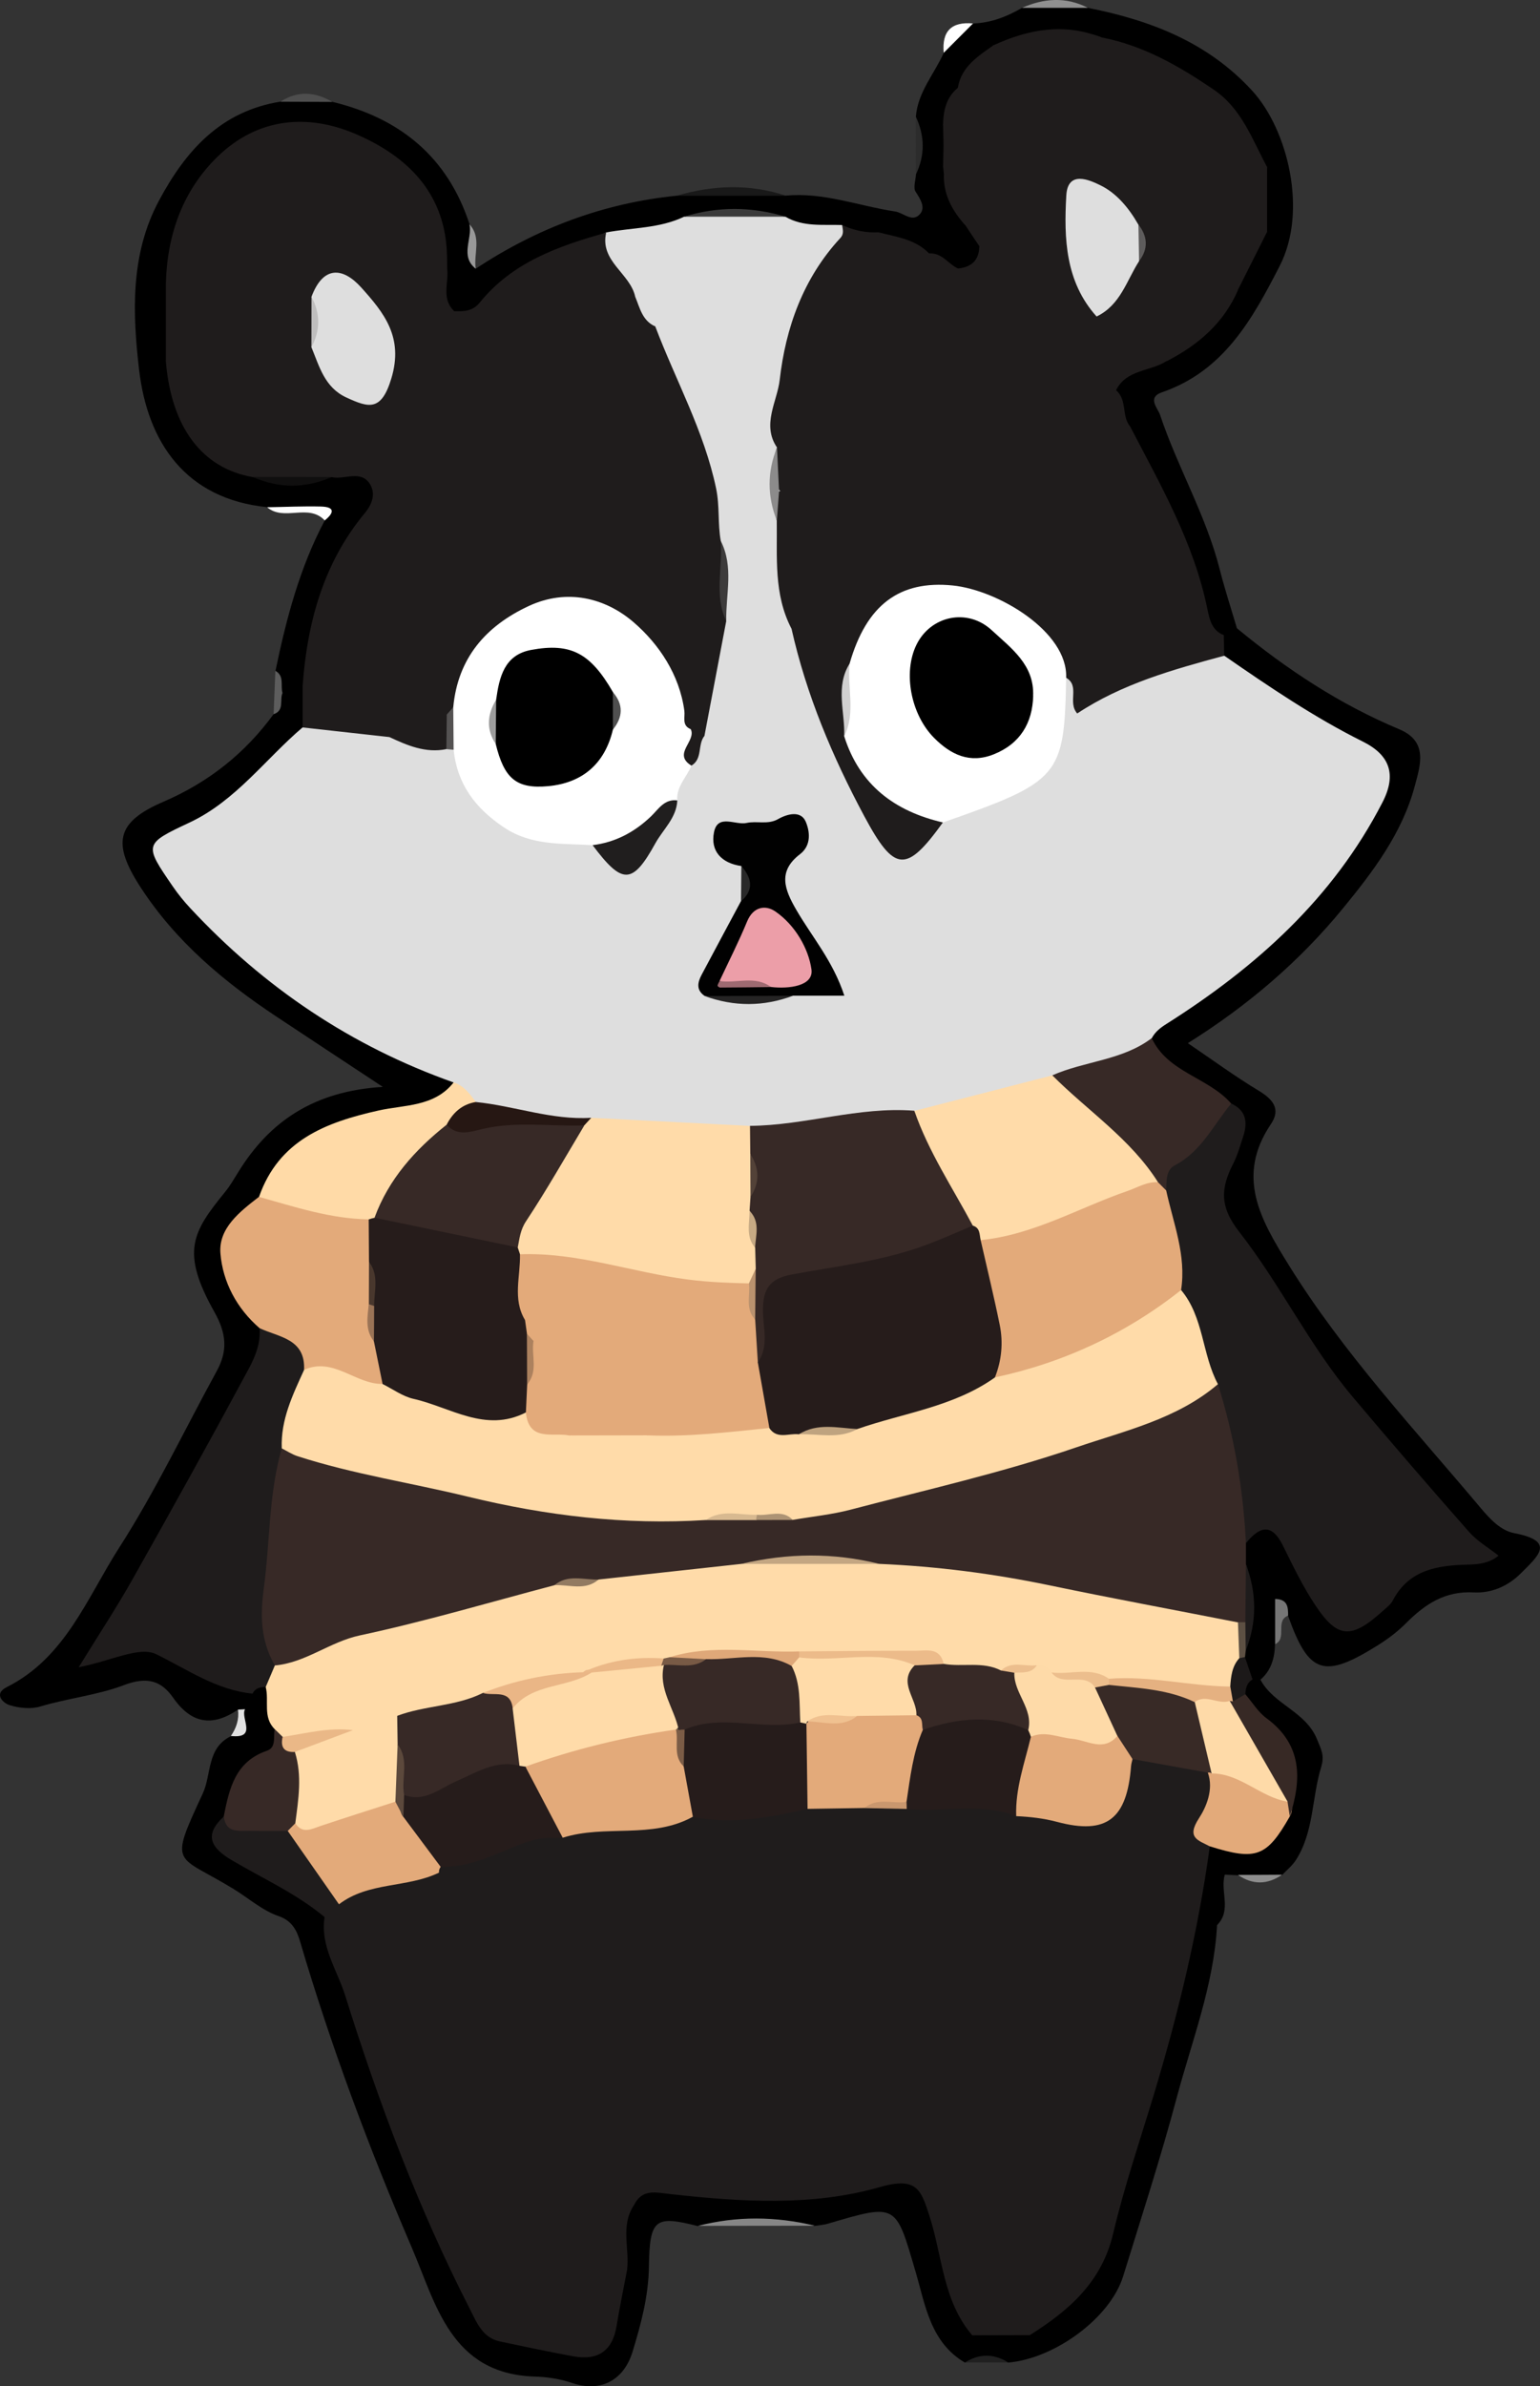 <?xml version="1.0" encoding="UTF-8"?><svg id="Calque_2" xmlns="http://www.w3.org/2000/svg" viewBox="0 0 213.98 331.25"><rect x="0" y="0" width="213.98" height="331.25" fill="#333333" stroke="none"/><defs><style>.cls-1{fill:#ec9ea8;}.cls-2{fill:#49372d;}.cls-3{fill:#fff;}.cls-4{fill:#c3a682;}.cls-5{fill:#9a7356;}.cls-6{fill:#7b5c46;}.cls-7{fill:#545252;}.cls-8{fill:#9c9c9c;}.cls-9{fill:#dfa879;}.cls-10{fill:#989898;}.cls-11{fill:#534238;}.cls-12{fill:#d8b990;}.cls-13{fill:#261713;}.cls-14{fill:#5e5c5c;}.cls-15{fill:#f0c190;}.cls-16{fill:#868686;}.cls-17{fill:#927a61;}.cls-18{fill:#909090;}.cls-19{fill:#382a26;}.cls-20{fill:#4e4e4e;}.cls-21{fill:#9e6a71;}.cls-22{fill:#ebb887;}.cls-23{fill:#8d8d8d;}.cls-24{fill:#3d3b3b;}.cls-25{fill:#c7aa84;}.cls-26{fill:#dedede;}.cls-27{fill:#e5b181;}.cls-28{fill:#eab887;}.cls-29{fill:#c9976e;}.cls-30{fill:#ecbe8d;}.cls-31{fill:#372925;}.cls-32{fill:#e1e1e1;}.cls-33{fill:#eab686;}.cls-34{fill:#767676;}.cls-35{fill:#ad9374;}.cls-36{fill:#bfa37f;}.cls-37{fill:#8c8b8b;}.cls-38{fill:#252424;}.cls-39{fill:#3b3b3b;}.cls-40{fill:#fedaa8;}.cls-41{fill:#5d5d5d;}.cls-42{fill:#2c2c2c;}.cls-43{fill:#ac815e;}.cls-44{fill:#785a45;}.cls-45{fill:#202020;}.cls-46{fill:#4f4f4f;}.cls-47{fill:#1c1919;}.cls-48{fill:#5c493c;}.cls-49{fill:#ba926e;}.cls-50{fill:#292929;}.cls-51{fill:#d1d0d0;}.cls-52{fill:#5d5043;}.cls-53{fill:#191919;}.cls-54{fill:#201e1e;}.cls-55{fill:#bfbebe;}.cls-56{fill:#ffdaa7;}.cls-57{fill:#e3aa7a;}.cls-58{fill:#ffdba9;}.cls-59{fill:#372926;}.cls-60{fill:#1f1c1c;}.cls-61{fill:#100f0f;}.cls-62{fill:#010101;}.cls-63{fill:#261c1b;}.cls-64{fill:#ecbb8a;}</style></defs><g id="Calque_1-2"><g><path d="m135.2,3.26c2.48-.08,4.7-.94,6.81-2.17,3.05-.56,6.1-.57,9.15,0,8.69,1.72,16.68,4.77,22.86,11.54,4.9,5.36,7.71,16.65,3.8,24.27-3.8,7.41-7.77,14.6-16.36,17.56-2.13.73-.58,2.2-.27,3.14,2.42,7.26,6.38,13.93,8.28,21.41.7,2.76,1.59,5.48,2.4,8.22-.35,1.19-1.2,1.57-2.36,1.44-1.78-.61-2.59-2.1-2.93-3.73-1.87-9.05-6.56-16.89-10.53-25.04-.81-1.83-1.34-3.74-1.46-5.75.82-3.55,4.19-3.63,6.68-4.91,4.39-2.08,7.69-5.28,9.9-9.6,1.25-2.73,2.39-5.5,3.81-8.15,1.24-2.54,1.23-5.08-.05-7.61-3.74-10.58-12.63-14.7-22.32-17.8-4.52-1.09-8.94-.86-13.24.99-2.55,1.1-4.28,3.04-5.59,5.41-.89,1.51-1.47,3.14-1.94,4.82-.67,1.87-.69,3.75-.06,5.64.14.42.23.84.32,1.27.32,2.46,1.44,4.59,2.79,6.61.77,1.21,1.58,2.39,1.83,3.84-.05,2.14-1.23,3.17-3.28,3.33-1.78-.14-3.11-1.31-4.64-2.04-2.28-1.24-4.65-2.19-7.27-2.44-1.75-.09-3.43-.54-5.14-.86-2.64-.09-5.22-.45-7.68-1.44-4.38-1.01-8.75-1.15-13.1.12-3.47,1.37-7.18,1.61-10.8,2.25-6.3,1.07-11.69,4.01-16.45,8.16-1.5,1.31-2.78,2.9-5.08,1.88-1.53-1.99-.58-4.71-1.99-6.74-.8-9.16-5.7-15.18-14.38-17.77-8.74-2.61-16.47,1.5-20.22,10.21-1.39,3.23-2.21,6.62-2.71,10.1-.81,3.44-.76,6.89-.07,10.33,1.47,7.02,3.43,13.68,11.68,15.63,3.48.78,6.95.74,10.42-.07,2.28-.25,4.9-1.09,6.33,1.43,1.36,2.39-.21,4.39-1.64,6.33-4.8,6.5-6,14.34-7.99,21.88-.8,1.17-1.92,1.68-3.33,1.55-1.31-.82-.35-2.38-1.1-3.38,1.5-7.22,3.36-14.32,6.85-20.88.5-2.11-1.16-1.44-2.09-1.54-1.96-.2-3.96.26-5.91-.29-11.35-1.14-16.62-9-17.8-19.05-.91-7.81-1.26-16,2.75-23.49,3.73-6.98,8.61-12.44,16.9-13.76,2.41-.58,4.81-.64,7.21.03,9.38,2.27,16,7.63,19.05,16.99,1.03,1.95-.47,4.26.87,6.17,8.49-5.62,17.76-9.11,27.92-10.13,5.06-.74,10.12-.72,15.17-.01,5.23-.5,10.13,1.44,15.18,2.2,1.18.18,2.4,1.6,3.47.33.77-.92.03-2.05-.63-3.08-.36-.56.01-1.58.05-2.4.55-2.68.57-5.36-.01-8.03.27-3.4,2.57-5.92,3.88-8.86.79-1.92,2.15-3.28,4.07-4.07Z"/><path d="m169.11,267.25c-.45,8.31-3.48,16.02-5.6,23.94-2.23,8.35-4.9,16.58-7.46,24.84-1.78,5.74-9.47,11.41-15.97,11.96-2-.54-4.01-.53-6.01,0-4.82-2.82-5.51-8.05-6.86-12.64-2.77-9.42-2.53-9.49-12.18-6.64-.59.17-1.23.21-1.84.31-5.41-.57-10.82-.61-16.23.02-5.89-1.49-6.7-1.05-6.79,5.57-.06,4.16-1.1,8.02-2.27,11.85-1.23,4.04-4.48,5.7-8.41,4.36-1.78-.61-3.61-.84-5.25-.89-11.62-.4-13.67-10.1-17.01-17.87-5.96-13.86-11.25-28.01-15.53-42.51-.4-1.35-1.01-2.87-2.98-3.54-2.24-.76-4.15-2.47-6.22-3.74-8.04-4.94-9.13-2.96-4.34-13.25,1.25-2.68.54-6.35,3.91-7.98,2.08-.73,1.42-2.49,1.5-3.97-.07-1.05.37-1.89,1.02-2.66.87-.76,1.78-.94,2.78-.25,1.19,1.77,1.19,3.86,1.65,5.84.19,1.73-.19,3.38-1.75,4.23-3.18,1.73-4.1,4.83-5.23,7.85-1.98,2.88-.35,4.31,2.01,5.92,4.04,2.76,9.36,3.83,11.86,8.7,5.56,17.94,11.56,35.71,20.14,52.48,2.14,4.18,11.09,7.77,15.54,6.46,1.9-.56,2.54-2.03,2.87-3.71.48-2.44.72-4.93,1.69-7.27,1.14-2.81.11-5.9,1.09-8.73,1.17-2.6,3.34-2.83,5.83-2.64,10.26.78,20.53,1.34,30.62-1.39,3.67-.99,5.13,1.12,6.25,4,2.08,5.4,2.4,11.39,5.46,16.44,2.39,2.25,4.92,2.73,7.66.61,5.96-3.95,9.31-9.36,11.24-16.37,4.23-15.38,9.41-30.51,11.95-46.33.21-1.31.56-2.61,1.3-3.75.88-1.02,2.08-.84,3.16-.66,3.54.57,5.99-.72,7.33-4.06,1.6-4.57,1.16-8.64-2.66-12.05-1.33-1.19-2.63-2.49-3.02-4.38-.07-1.11.2-2.05,1.34-2.53.55-.08,1.03.05,1.46.41,1.86,3.44,6.3,4.37,7.85,8.26.55,1.38,1.08,2.17.55,3.88-1.3,4.24-.98,8.94-3.5,12.86-.5.78-1.27,1.39-1.92,2.08-2.04.62-4.09.58-6.14.03-.6-.03-1.2-.06-1.81-.09-1.55,2.17.18,4.84-1.09,7.04Z"/><path d="m175.16,233.2c-.37-.01-.74-.02-1.12-.03-1.37-.59-1.83-1.71-1.84-3.11,0-.51.07-1.02.18-1.51.63-3.72.63-7.43-.1-11.14-.19-.99-.21-1.98.05-2.96,2.77-3.83,4.56-3.93,6.97-.3,1.47,2.22,2.36,4.77,3.82,7.01,2.99,4.58,5.02,5.18,8.37,1.06,3.73-4.6,8.23-6.41,14.13-6.27-12.2-13.41-23.68-26.82-33.02-42.01-3.02-4.91-5.19-8.96-1.88-14.38,1.02-1.67,1.36-3.81-.41-5.54-2.23-1.93-4.77-3.4-7.23-4.98-1.82-1.17-3.53-2.39-3.61-4.84.58-2.83,3.12-3.77,5.13-5.11,9.69-6.45,17.94-14.35,24.13-24.23,4.47-7.13,3.85-8.73-3.4-12.79-5.63-3.15-11.54-5.98-15.85-11.06-.32-1.04-.21-1.99.57-2.81.61-.33,1.21-.65,1.82-.98,6.89,5.69,14.28,10.56,22.55,14.02,4.06,1.7,2.93,5,2.16,7.88-1.74,6.53-5.77,11.85-9.96,16.96-6.05,7.39-13.27,13.55-21.57,18.74,3.41,2.31,6.54,4.61,9.86,6.61,1.98,1.19,3.08,2.55,1.69,4.61-4.93,7.3-1.45,13.27,2.45,19.55,7.63,12.31,17.49,22.81,26.73,33.81,1.28,1.52,2.75,3.09,4.65,3.45,5.83,1.11,3.23,3.22.9,5.56-1.84,1.85-4.18,2.79-6.54,2.66-4.03-.22-6.79,1.64-9.4,4.25-1.15,1.15-2.42,2.13-3.85,3.03-7.56,4.74-9.67,4.14-12.58-4.07-2.8.33-.5,2.96-1.8,3.97-.04,1.91-.52,3.64-2.02,4.94Z"/><path d="m35.09,235.13c-.34.72-.69,1.44-1.03,2.16-.31.38-.64.38-.98.05-3.55,2.4-6.46,2.01-9.03-1.66-1.62-2.31-3.56-2.97-6.77-1.76-3.69,1.41-7.82,1.83-11.69,2.99-1.32.4-2.98.22-4.32-.21-.75-.24-2.26-1.52-.32-2.49,8.14-4.08,11.15-12.4,15.61-19.35,5.04-7.84,9.06-16.32,13.55-24.51,1.56-2.84,1.36-5.23-.33-8.23-4.71-8.38-3.03-11.08,1.5-16.65.71-.87,1.27-1.86,1.87-2.82,4.35-7.02,10.52-11.18,20.04-11.76-5.56-3.67-10.15-6.69-14.72-9.72-7.37-4.88-14.04-10.46-18.93-17.98-3.98-6.12-3.43-9.05,3.15-11.88,6.28-2.7,11.34-6.71,15.34-12.18,1.15-.68,0-2.31,1.23-2.95.94-.33,1.87-.67,2.81-1,1.57,1.52,1.31,3.38.96,5.24-4.35,6.17-9.59,11.36-16.42,14.81-4.31,2.18-4.63,3.16-1.58,7.06,4.52,5.78,9.82,10.81,15.92,14.93,6.05,4.08,12.07,8.26,19.12,10.55,1.41.46,2.86.99,3.36,2.67-.32,2.24-2.16,2.77-3.89,3.34-2.37.78-4.78,1.5-7.23,1.86-6.86,1.03-12.02,4.4-15.31,10.54q-6.46,7.43-.23,18.15c.59,4.66-1.93,8.34-4.1,12.01-6.34,10.71-11.49,22.11-19.02,32.62,2.02.75,3.53-.11,5.04-.28,1.32-.15,2.73-.8,3.93-.2,3.79,1.9,6.89,5.37,11.72,4.88.41-.04.39,1.18.76,1.74Z"/><path class="cls-16" d="m96.98,309.01c5.41-1.38,10.82-1.33,16.23-.02-5.41,0-10.82.01-16.23.02Z"/><path class="cls-53" d="m109.19,27.17h-15.17c5.06-1.47,10.11-1.68,15.17,0Z"/><path class="cls-3" d="m37.12,70.42c2.49-.04,4.98-.16,7.47-.1,1.99.05,1.84.88.53,1.93-2.26-2.41-5.65.18-8-1.83Z"/><path class="cls-18" d="m151.16,1.09h-9.15c3.05-1.34,6.1-1.57,9.15,0Z"/><path class="cls-3" d="m135.2,3.26c-1.36,1.36-2.71,2.71-4.07,4.07-.28-3,1.08-4.35,4.07-4.07Z"/><path class="cls-34" d="m177.18,228.25v-6.27c1.74.03,1.81,1.14,1.8,2.31-1.86.75-.08,3.15-1.8,3.97Z"/><path class="cls-42" d="m127.25,16.19c1.25,2.68,1.3,5.35.01,8.03,0-2.68,0-5.35-.01-8.03Z"/><path class="cls-10" d="m66.1,37.31c-2.23-1.78-.44-4.13-.87-6.17,1.72,1.85.55,4.12.87,6.17Z"/><path class="cls-20" d="m46.18,14.15c-2.4-.01-4.81-.02-7.21-.03,2.41-1.57,4.82-1.38,7.21.03Z"/><path d="m169.11,267.25c.37-2.35-1.02-4.97,1.09-7.04-.72,2.29,1,4.96-1.09,7.04Z"/><path class="cls-23" d="m172.01,260.29c2.05,0,4.09-.02,6.14-.03-2.04,1.4-4.09,1.44-6.14.03Z"/><path class="cls-41" d="m39.25,96.2c-.42.98.31,2.44-1.23,2.95.08-2.01.16-4.01.24-6.02,1.3.71.68,2.04.99,3.07Z"/><path class="cls-45" d="m134.08,327.97c2-1.25,4.01-1.24,6.01,0-2,0-4.01,0-6.01,0Z"/><path class="cls-32" d="m33.07,237.34c.33-.02.65-.03.98-.05-.69,1.22,1.8,4.12-1.97,3.71.76-1.1,1.16-2.3.99-3.66Z"/><path class="cls-26" d="m63.02,150.27c-14.19-5.01-26.31-13.17-36.55-24.16-.89-.95-1.72-1.97-2.46-3.05-4.02-5.85-4.02-5.89,2.37-8.89,6.4-3.02,10.48-8.78,15.68-13.2,3.85-2.21,7.66-.68,11.47.14,2.74.93,5.6,1.42,8.41,2.08.49.15.95.39,1.35.71,2.29,4.52,4.47,9.08,9.74,11.08,2.84,1.08,5.84.61,8.67,1.44.77.29,1.46.73,2.03,1.3,2.76,2.79,4.79,1.92,6.37-1.24.94-1.87,2.33-3.52,2.8-5.63.47-1.84,1.35-3.5,2.31-5.12.82-1.48,1.34-3.06,1.55-4.74.94-5.12,1.84-10.24,2.81-15.35.19-3.4.5-6.81-.36-10.18-.51-10.54-5.31-19.76-9.1-29.27-.33-1.81.22-4.07-2.39-4.75-1.93-1.63-2.82-4-4.23-5.99-.89-1.25-.91-2.45.74-3.18,3.62-.69,7.41-.54,10.83-2.19,4.69-.59,9.37-.59,14.06,0,2.47,1.45,5.21,1.07,7.88,1.16,1.23,1.32.4,2.53-.36,3.58-5.92,8.19-7.47,17.62-7.88,27.38-.48,3.27-.56,6.55.04,9.82.74,4.92.31,10,2.07,14.78,2.67,9.6,6.37,18.76,11.17,27.51,2.15,3.93,4.03,4.72,6.74.71.46-.68,1.1-1.23,1.79-1.71,1.86-1.21,4.07-1.44,6.11-2.14,7.25-2.5,9.83-5.87,10.27-13.51.08-1.33.01-2.69,1.2-3.66,2.48.52,1.78,2.31,1.64,3.69,6.25-3.49,12.47-7.48,20.32-6.66,6.22,4.3,12.46,8.54,19.25,11.92,3.74,1.86,4.74,4.56,2.72,8.46-6.87,13.32-17.57,22.87-29.99,30.73-.87.55-1.58,1.1-2.05,1.98-1.38,3.94-5.31,3.4-8.21,4.64-1.81.78-3.73,1.33-5.66,1.82-6.43,2.11-12.95,3.88-19.7,4.69-7.56.32-14.92,2.48-22.52,2.35-7.14.68-14.17-.97-21.28-.95-5.34-.24-10.6-1.05-15.77-2.43-1.9-.73-3.13-2.12-3.89-3.97Z"/><path class="cls-60" d="m170.11,91.03c-7.12,1.92-14.22,3.9-20.43,8.02-1.39-1.56.42-3.81-1.54-4.96-2.42-3.31-4.54-6.82-8.36-8.93-9.65-5.31-16.37-2.94-20.81,7.57-.94,2.83-.52,5.73-.43,8.61,1.55,5.45,4.79,9.23,10.42,10.75.99.27,2.46.33,2.06,2.08-5.1,7.07-6.73,6.97-10.93-.86-4.43-8.27-8.06-16.87-10.12-26.07.13-2.44-.04-4.94,2.45-6.57,1.1-.72,1.12-1.97.5-3.1-1.83-3.33-1.82-7.62-5.31-10.08.13-1.79-.34-3.62.35-5.37-2.15-3.17.04-6.39.38-9.39.82-7.22,3.27-14.12,8.41-19.67.57-.61.34-1.2.26-1.83,1.61.77,3.3,1.11,5.09,1.02,1.45,3.1,3.73,4.21,7.01,2.93,1.76-.12,2.63,1.46,3.99,2.09.93.96,2.06,2.07,3.28.88,1.2-1.17.64-2.68-.29-3.95-.67-1-1.34-1.99-2-2.99.54-2.97-.93-5.1-2.94-7-.03-.35-.07-.69-.1-1.04-.63-.83-.41-1.78-.36-2.7,2.69-2.21,1.95-5.43,2.4-8.29.5-2.97,2.83-4.38,5.01-5.94,3.06,1.89,5.03-1.79,7.76-1.52,2.4.23,4.87-.56,7.22.48,5.78,1.11,10.72,3.96,15.53,7.22,3.94,2.67,5.36,6.91,7.45,10.77.81,3,.8,6,0,8.99-1.34,2.67-2.68,5.33-4.02,8-4.72,1.91-7.19,6.09-9.96,9.95-2.26,1.47-5.57,1.14-7,4.04,1.01,1.53-.96,4.2,1.93,5,4.26,8.18,8.89,16.21,10.76,25.41.3,1.46.63,2.96,2.27,3.59.02.94.04,1.88.06,2.82Z"/><path class="cls-60" d="m84.23,32.28c-.93,4,3.33,5.65,4.03,8.91,1.88.73,1.78,2.81,2.79,4.13,2.83,7.48,6.78,14.51,8.45,22.48.52,2.49.21,4.89.65,7.3,1.14,3.64-.23,7.46.76,11.11-1.01,5.32-2.02,10.64-3.03,15.96-1.05.37-1.94,0-2.76-.64-1.84-2.79-2.16-6.2-3.95-9.09-3.16-5.09-7.18-8.26-13.38-7.95-6.29.32-9.73,4.49-12.55,9.44-.75,1.31-.89,2.86-1.53,4.23-.36.66-.87,1.18-1.51,1.58-2.77.69-5.55,1.33-8.15,2.58-4-.44-8-.89-12-1.33,0-1.92,0-3.84,0-5.77.64-8.81,2.89-17.07,8.65-24,1.14-1.38,1.45-2.78.72-3.99-1.25-2.06-3.54-.59-5.32-.99-3.67.74-7.34.76-11.01-.01-7.01-1.22-11.28-6.91-12.04-16.02-.71-3.65-.7-7.3,0-10.95.19-6.74,2.37-12.84,7.19-17.52,5.6-5.42,12.58-6.05,19.45-3.02,6.81,3,11.92,7.87,12.39,16.03.05.83.04,1.66.05,2.5,1.39,1.81-.04,4.07.96,5.95,1.32.04,2.58.03,3.55-1.17,4.53-5.62,10.95-7.87,17.58-9.73Z"/><path class="cls-60" d="m162.08,50.16c1.1-6.11,4.85-9.85,9.96-9.95-1.99,4.65-5.57,7.7-9.96,9.95Z"/><path class="cls-60" d="m129.1,35.19c-1.03,2.22-2.96,2.32-4.9,1.82-2.54-.65-2.03-2.88-2.11-4.75,2.48.64,5.09.94,7.01,2.93Z"/><path class="cls-60" d="m153.08,5.22c-3.69.48-7.79-1.41-10.9,2.53-.85,1.07-3.51,1.26-4.08-1.49,4.86-2.22,9.82-3.11,14.98-1.04Z"/><path class="cls-60" d="m136.08,34.21c1.72.99,2.85,2.32,2.19,4.42-.41,1.3-1.52,1.56-2.79,1.58-2.1.03-2.46-1.25-2.4-2.93,1.87-.18,2.96-1.11,2.99-3.07Z"/><path class="cls-60" d="m131.14,24.23c3.49,1.28,6.59,2.72,2.94,7-1.78-2-3-4.23-2.94-7Z"/><path class="cls-60" d="m133.08,12.2c.89,3.05,3.1,6.43-1.98,8.02-.72-.98-.66-1.97-.06-2.98.04-1.94.46-3.72,2.04-5.04Z"/><path class="cls-39" d="m109.12,30.08h-14.06c4.69-1.45,9.37-1.41,14.06,0Z"/><path class="cls-61" d="m35.1,66.21c3.67,0,7.34,0,11.01.01-3.67,1.6-7.34,1.61-11.01-.01Z"/><path d="m23.05,39.23c0,3.65,0,7.3,0,10.95-1.55-3.65-1.55-7.3,0-10.95Z"/><path d="m176.06,32.21c0-3,0-6,0-8.99,1.64,3,1.63,6,0,8.99Z"/><path class="cls-60" d="m157.02,59.2c-5.01.02-1.76-3.15-1.93-5,1.56,1.31.73,3.55,1.93,5Z"/><path d="m63.09,43.17c-1.82-1.74-.69-3.96-.96-5.95,2.36,1.65,1.5,3.83.96,5.95Z"/><path d="m131.04,17.24c.02.99.04,1.98.06,2.98-.02.99-.04,1.98-.06,2.98-1.45-1.99-1.45-3.97,0-5.95Z"/><path class="cls-60" d="m87.13,315.14c-.49,2.59-1.03,5.17-1.46,7.78-.57,3.49-2.64,4.82-6.01,4.2-3.41-.63-6.8-1.34-10.19-2.06-2.46-.52-3.24-2.68-4.22-4.58-7.12-13.92-12.61-28.5-17.27-43.4-1.12-3.59-3.51-6.87-2.88-10.93-.4-1.64.99-2.15,1.86-3,4.22-2.63,8.99-3.16,13.77-3.64,6.57,2.2,11.71-.46,16.35-4.84.43-.3.9-.52,1.39-.7,5.76-1.65,11.83-1.12,17.63-2.51,5.43-.23,10.86-.53,16.23-1.47,2.57-.33,5.15-.26,7.73-.27,2.04.12,4.07.07,6.11.04,4.91.06,9.86-.56,14.71.71.96.22,1.96.25,2.94.4,9.91,1.49,9.45,2.35,13.1-6.97,3.8-1.08,7.4-.44,10.85,1.32,1.59,1.65,1.17,3.59.61,5.46-.57,1.89-.97,3.74-.28,5.66-1.6,11.63-4.33,23.01-7.71,34.23-1.96,6.49-4.16,12.92-5.72,19.51-1.59,6.76-6.17,10.7-11.6,14.11-2.65.89-5.31.64-7.97.02-4.1-4.77-4.15-11.01-5.96-16.6-1.19-3.69-1.79-5.45-6.94-3.97-9.37,2.69-19.32,2.04-29.04.96-2.12-.23-3.92-.77-5.08,1.55-1.37,2.89.3,6.09-.95,8.99Z"/><path class="cls-58" d="m38.17,240.05c-1.7-1.67-.75-3.92-1.25-5.85-.8-1.54-.06-2.65,1.02-3.67,12.36-6.14,25.89-8.31,39.14-11.46,2.17-.28,4.4-.19,6.5-.97,6.58-1.23,13.17-2.33,19.89-2.36,6.05.09,12.09.05,18.13,0,16.14.47,31.82,3.9,47.47,7.5,1.13.26,2.19.75,3.1,1.52,1.34,1.59.69,3.34.41,5.07-.36,1.68-.09,3.58-1.65,4.85-5.45,1.6-10.79-.82-16.21-.43-2.55-.97-5.3-.56-7.92-1.08-.99-.21-1.98-.48-2.99-.61-1.78-.24-3.53.1-5.29.25-2.69-.25-5.44-.1-8-1.2-6.37-2.2-12.94-.56-19.4-1.05-5.75.18-11.51-.48-17.24.41-.53.17-1.08.29-1.63.36-3.78.04-7.44.87-11.09,1.73-4.57.89-9.25,1.36-13.61,3.17-3.89,1.51-8.02,2.09-12.04,3.09-2.33.06-4.39,1.12-6.54,1.84-3.11.19-6.18.94-9.33.67-.82-.33-1.12-1.08-1.49-1.79Z"/><path class="cls-60" d="m38.19,231.21c-.42,1-.85,2-1.27,2.99-.76,0-1.45.15-1.83.92-5.03-.5-9.01-3.33-13.38-5.47-2.34-1.15-6.25.93-10.78,1.81,2.9-4.7,5.36-8.43,7.54-12.31,5.44-9.65,10.82-19.34,16.07-29.09.91-1.69,1.71-3.61,1.52-5.69,4.91-.08,6.12.91,7.01,5.78-.76,3.9-2.7,7.51-2.79,11.57-1.84,9.74-2.7,19.56-2.1,29.47Z"/><path class="cls-57" d="m168.11,256.33c-1.61-.86-3.31-1.16-1.51-3.92.96-1.46,2.09-3.98,1.22-6.33.2-.16.4-.31.59-.47,4.42-.51,7.56,2.14,10.86,4.39.31.74.35,1.47-.06,2.18-3.2,5.61-4.66,6.16-11.11,4.14Z"/><path class="cls-59" d="m38.17,240.05c.37.36.73.72,1.1,1.07.71,1.01,2.09,1.3,2.63,2.5,1.71,3.37,1.13,6.65-.4,9.9-.53.73-1.2,1.25-2.05,1.55-1.95.6-3.96.7-5.93.26-1.57-.35-3.55-.63-2.43-3.16.76-3.85,1.58-7.61,6-9.12,1.32-.45.88-1.93,1.07-3Z"/><path class="cls-60" d="m31.1,252.18c.28,2.36,2.08,1.96,3.63,1.99,1.75.03,3.5.01,5.25.02,3.96,2.28,6.37,5.66,7.12,10.19-.66.59-1.33,1.18-1.99,1.77-3.92-3.27-8.58-5.35-12.93-7.92-2.84-1.68-3.91-3.46-1.08-6.05Z"/><path class="cls-31" d="m179.22,252.19l-.32-2.07c-4-3.42-5.76-8.33-8.42-12.64-.03-.48.04-.94.21-1.39.6-.77,1.24-1.46,2.35-.88.97,1.12,1.77,2.47,2.93,3.32,5,3.67,4.91,8.45,3.25,13.65Z"/><path class="cls-47" d="m173.04,235.21c-.58.33-1.16.67-1.74,1-.74-.58-.82-1.28-.36-2.07.1-1.41.24-2.81,1.25-3.93.18-.44.45-.5.79-.16.35,1.04.7,2.07,1.06,3.11-.81.45-.95,1.23-1,2.05Z"/><path d="m135.11,324.2c2.66,0,5.31-.01,7.97-.02-2.65,2.56-5.31.99-7.97.02Z"/><path d="m87.13,315.14c.37-2.99-.95-6.16.95-8.99-.43,2.99.98,6.17-.95,8.99Z"/><path class="cls-59" d="m38.19,231.21c-1.95-3.38-2.06-6.81-1.53-10.74.87-6.45.66-13.05,2.49-19.4,1.69-.68,3.27,0,4.85.45,11.53,3.29,23.32,5.34,35.08,7.54,6.28,1.17,12.61.5,18.91.67,2.25.15,4.51.06,6.77.08,1.64,0,3.27.06,4.91-.1,19.75-3.37,38.86-8.89,57.19-17,.91-.4,1.78-.91,2.84-.75,3.71,7.03,5.24,14.39,3.42,22.26,0,.98,0,1.95,0,2.93.88,2.54.35,5.15.34,7.73-.38.57-.86.69-1.46.35-8.72-1.71-17.46-3.33-26.16-5.14-7.81-1.63-15.69-2.64-23.65-2.98-6.39-.73-12.79-.74-19.18,0-6.61.72-13.22,1.45-19.83,2.17-1.96.97-4.19-.23-6.14.79-9.01,2.37-17.95,5.03-27.05,6.97-4.19.9-7.52,3.79-11.79,4.17Z"/><path class="cls-60" d="m173.12,214.22c-.38-7.51-1.62-14.87-3.89-22.05-2.91-1.09-2.52-4.03-3.38-6.22-.9-2.31-1.77-4.64-2.63-6.97-.38-4.46-1.44-8.79-2.34-13.16.93-6.19,5.95-9.09,10.19-12.62,2.11.96,2.31,2.63,1.67,4.58-.42,1.26-.77,2.55-1.37,3.73-1.72,3.38-1.99,5.92.83,9.52,5.69,7.27,9.74,15.76,15.74,22.88,5.33,6.32,10.73,12.58,16.2,18.78,1.14,1.29,2.71,2.19,4.08,3.28-1.23,1-2.66,1.21-4.2,1.24-4.23.1-8.26.68-10.51,5.01-.29.56-.89.98-1.38,1.43-4.35,3.93-6.27,3.85-9.35-.77-1.74-2.61-3.12-5.47-4.51-8.29-1.58-3.21-3.27-2.67-5.15-.35Z"/><path class="cls-59" d="m171.08,153.2c-2.48,2.96-4.13,6.64-7.81,8.56-1.34.7-1.15,2.22-1.23,3.52-.79.22-1.33-.2-1.82-.73-3.35-4.5-8.12-7.61-11.76-11.83-.89-1.03-2.7-1.51-2.25-3.43,4.5-2,9.73-2.06,13.82-5.17,2.23,4.79,7.87,5.44,11.04,9.08Z"/><path class="cls-60" d="m173.04,225.23c.03-2.7.05-5.39.08-8.09,1.5,4.01,1.56,8.02-.03,12.03-.74-1.31-.69-2.62-.05-3.94Z"/><path class="cls-52" d="m173.04,225.23c.02,1.31.03,2.63.05,3.94-.04.29-.07.59-.1.88-.27.04-.53.09-.79.16-.06-1.67-.13-3.33-.19-5,.35,0,.69,0,1.04,0Z"/><path class="cls-57" d="m42.25,190.17c.2-4.34-3.51-4.52-6.19-5.79-3.17-2.74-5.1-6.4-5.43-10.35-.3-3.52,2.69-5.82,5.36-7.88,5.48-.8,10.45,1.07,15.44,2.9,1.23,1.79,1.04,3.84,1.11,5.85-.12,1.92-.07,3.85-.09,5.78-.01,1.81-.09,3.63.52,5.38.3,1.98,1.27,3.91.49,5.98-4.14,1.8-7.47-1.23-11.2-1.87Z"/><path class="cls-56" d="m51.23,169.28c-5.28-.07-10.23-1.72-15.24-3.12,2.75-7.86,9.26-10.35,16.6-11.99,3.6-.81,7.76-.49,10.44-3.9,1.43.45,2.25,1.59,3.09,2.72-.73,1.74-2.49,2.53-3.59,3.93-4.01,3.52-6.98,7.9-9.99,12.23-.41.3-.84.33-1.3.13Z"/><path class="cls-3" d="m62.98,98.17c.64-6.82,4.52-11.26,10.49-14.04,5.32-2.47,10.65-1.13,14.6,2.28,3.49,3.02,6.34,7.24,7.02,12.27.12.91-.39,2.04.89,2.55,1.47,1.66-.45,3.38.09,5.06-.65,1.61-2.11,2.89-1.97,4.83-3.36,3.14-5.97,7.69-11.77,6.21-4.23-.26-8.47.12-12.35-2.49-3.97-2.67-6.45-5.99-6.95-10.75-1.72-1.96-.95-3.93-.05-5.91Z"/><path class="cls-58" d="m82.15,155.18c7.35.38,14.71.75,22.06,1.13.99,1.1,1.15,2.45,1.21,3.84,0,1.85-.02,3.71,0,5.57.03.77.01,1.53-.01,2.3-.09,1.75-.03,3.48.48,5.18.2,1.05.17,2.09-.15,3.12-.4,1.04-.96,1.95-1.97,2.52-2.23.94-4.54.77-6.83.38-8.14-1.4-16.29-2.73-24.35-4.5-.5-.2-.87-.56-1.11-1.04-1.11-3.6,1.57-5.93,3.02-8.61,1.66-3.06,3.4-6.12,5.82-8.69.55-.49,1.27-.71,1.83-1.19Z"/><path class="cls-59" d="m104.15,168.1c.04-.64.09-1.29.13-1.93.5-2,.56-3.99-.03-5.99-.01-1.29-.02-2.58-.04-3.88,7.67-.06,15.1-2.71,22.83-2.1,3.36,5.22,7.75,9.92,8.17,16.6-5.82,4.69-13.04,5.33-19.95,6.47-5.03.84-8.55,2.1-7.96,8.17.14,1.43.35,3.85-2.54,3.58-1.26-1.81-1.06-3.88-1.1-5.91-.06-2.42.65-4.69,1.35-6.96-.03-.98-.06-1.96-.08-2.94-.79-1.62.26-3.52-.76-5.11Z"/><path class="cls-3" d="m131.02,114.18c-6.7-1.55-11.58-5.19-13.72-11.97.89-3.31-.37-6.79.75-10.08,2.34-8.17,6.94-11.59,14.33-10.85,6.31.64,16.01,6.42,15.76,12.81-.25,13.71-.84,14.4-17.12,20.09Z"/><path class="cls-58" d="m135.17,170.15c-2.81-5.26-6.15-10.25-8.12-15.93,6.39-1.64,12.78-3.29,19.17-4.93,4.91,4.93,10.88,8.81,14.68,14.83-7.64,4.31-15.41,8.25-24.43,8.7-1.07-.58-1.37-1.54-1.3-2.67Z"/><path class="cls-62" d="m103.01,120.23c-2.73-.39-4.33-2.05-3.8-4.7.52-2.59,2.97-.94,4.52-1.28,1.42-.32,2.96.27,4.37-.53,1.36-.77,3.18-1.2,3.85.34.55,1.28.86,3.27-.8,4.53-3.12,2.39-2.14,4.91-.5,7.73,2.16,3.73,5.08,7.06,6.67,11.91h-7.14c-4.08.74-8.17.66-12.26.04-1.19-.81-1.01-1.84-.45-2.91,1.82-3.42,3.65-6.83,5.48-10.24,1.05-1.62.97-3.26.05-4.9Z"/><path class="cls-60" d="m108.25,68.2c1.56-.07,3.22.14,3.66,1.81.8,3.01,1.08,6.14,3.03,8.78.31.42-.11,2.09-.49,2.2-3.18.95-3.11,4.11-4.49,6.26-2.47-4.75-1.96-9.9-2.03-14.98-.36-1.39-.79-2.79.31-4.07Z"/><path class="cls-54" d="m82.34,117.33c3.17-.39,5.83-1.81,8.12-4,1.04-1,1.85-2.44,3.65-2.21-.11,2.43-1.97,4.01-3.04,5.94-3.2,5.79-4.6,5.77-8.73.27Z"/><path class="cls-13" d="m82.15,155.18l-.96,1.05c-5.58,2.63-11.59,1.31-17.39,1.84-.92.08-1.87-.65-1.74-1.93.86-1.67,2.13-2.83,4.04-3.15,5.37.53,10.55,2.54,16.04,2.19Z"/><path class="cls-60" d="m54.06,102.3c1.61-3.78,4.96-3.08,8.02-3.1.74,1.61.84,3.21-.06,4.8-2.9.59-5.44-.52-7.97-1.7Z"/><path class="cls-38" d="m97.92,138.28c4.09-.01,8.18-.03,12.26-.04-4.08,1.52-8.17,1.53-12.26.04Z"/><path class="cls-24" d="m100.91,86.21c-1.72-3.6-.46-7.41-.76-11.11,1.83,3.6.69,7.4.76,11.11Z"/><path class="cls-37" d="m108.25,68.2c-.1,1.36-.21,2.72-.31,4.07-1.34-3.38-1.35-6.76.02-10.13.1,2.02.19,4.04.29,6.06Z"/><path class="cls-26" d="m91.05,45.32c-1.8-.79-2.14-2.56-2.79-4.13,5.09-1.44,1.91,2.72,2.79,4.13Z"/><path class="cls-60" d="m96.07,106.29c-2.67-1.64.71-3.38-.09-5.06.63.31,1.27.62,1.9.93-.98,1.21-.22,3.19-1.81,4.13Z"/><path class="cls-7" d="m62.02,104c.02-1.6.04-3.2.06-4.8.3-.34.6-.68.9-1.02.02,1.97.03,3.94.05,5.91-.34-.03-.67-.06-1.01-.09Z"/><path class="cls-50" d="m103.01,120.23c1.44,1.65,1.8,3.29-.05,4.9.02-1.63.03-3.27.05-4.9Z"/><path class="cls-26" d="m158.27,36.26c-1.74,2.7-2.57,6.08-5.9,7.68-4.34-4.82-4.55-10.82-4.21-16.8.2-3.57,3.28-2.12,4.71-1.43,2.28,1.1,4,3.19,5.3,5.47.63,1.68.5,3.38.09,5.09Z"/><path class="cls-51" d="m118.05,92.13c-.35,3.35.89,6.82-.75,10.08.13-3.37-1.27-6.85.75-10.08Z"/><path class="cls-14" d="m158.27,36.26c-.03-1.7-.06-3.39-.09-5.09,1.3,1.67,1.4,3.37.09,5.09Z"/><path class="cls-26" d="m43.28,41.2c1.6-4.27,4.3-4.19,6.93-1.27,3.13,3.49,5.91,6.87,4.16,12.63-1.39,4.59-3.14,4.05-6.23,2.63-3.03-1.39-3.76-4.3-4.87-6.99.55-2.33.53-4.67.01-7.01Z"/><path class="cls-55" d="m43.28,41.2c1.25,2.34,1.24,4.67-.01,7.01,0-2.34,0-4.67.01-7.01Z"/><path class="cls-57" d="m96.27,252.21c-5.68,3.15-12.21,1.04-18.09,2.92-3.43-2.69-5.56-6-5.08-10.57,6.59-3.21,13.33-5.8,20.9-4.65,1.53,1.42,1.31,3.51,2.01,5.25.27,2.34,1.8,4.64.26,7.05Z"/><path class="cls-63" d="m96.27,252.21c-.42-2.32-.85-4.65-1.27-6.97-.78-1.59-.22-3.29-.43-4.92.21-1.67,1.5-2.21,2.83-2.24,4.75-.11,9.51-.59,14.24.38.49.35.87.79,1.16,1.32.89,3.84,1.54,7.68-.6,11.36-5.26,1.15-10.52,2.22-15.93,1.08Z"/><path class="cls-63" d="m73,245.25l5.19,9.88c-.36.01-.73.03-1.09.04-4.93,2.32-9.65,5.33-15.49,4.61-3.25-1.56-4.9-4.47-6.37-7.53-.21-1.02-.14-2.01.4-2.92,5.56-1.41,10.03-6.33,16.41-5.12.41.26.73.61.95,1.05Z"/><path class="cls-63" d="m141.2,252.13c-4.97-1.93-10.15-.49-15.21-1-.34-.43-.61-.9-.81-1.42-.2-3.62.24-7.09,2.45-10.14,5.24-2.64,10.48-3.34,15.69.11.32.46.52.97.63,1.53-.25,3.8-.57,7.59-2.75,10.92Z"/><path class="cls-57" d="m128.22,240.16c-1.37,3.19-1.75,6.6-2.26,9.98-1.82,1.22-4.01-.11-5.86.86-2.63.04-5.26.08-7.89.12-.05-3.94-.11-7.88-.16-11.82.17-.2.35-.41.52-.61,2.19-1.2,4.77-.58,7.02-1.51,2.52-.4,5.04-.64,7.53.18,1.17.62,1.76,1.47,1.1,2.81Z"/><path class="cls-57" d="m141.2,252.13c-.14-3.82,1.17-7.38,2.04-11.01,1.14-2.21,3.09-1.27,4.72-1.07,2.4.3,4.76.86,7.21.66,1.73.54,2.49,1.68,2.19,3.5-.07.32-.17.63-.2.95-.56,7.33-3.35,9.61-10.27,7.77-1.93-.51-3.77-.71-5.69-.8Z"/><path class="cls-57" d="m56.05,252.23c1.73,2.31,3.45,4.63,5.18,6.94.24.35.18.62-.23.8-4.42,2.15-9.8,1.25-13.9,4.4-2.37-3.4-4.75-6.79-7.12-10.19.35-.35.7-.71,1.05-1.06,4.7-.71,8.84-3.66,13.78-3.39,1.01.54.57,1.79,1.24,2.5Z"/><path class="cls-19" d="m157.36,244.21c-.7-1.07-1.39-2.14-2.09-3.21-2.91-1.57-3.72-4.04-3.04-7.14.76-.42,1.56-.31,2.36-.18,4.08.17,8.29-.46,11.93,2.16,1.51,3.29,3.15,6.57,1.83,10.36l-.24-.13s-.27.02-.27.02c-3.49-.63-6.98-1.26-10.47-1.88Z"/><path class="cls-60" d="m61,259.97c-.03-.29.05-.56.23-.8,3.86.09,7.25-1.59,10.69-2.98,1.71-.69,3.36-1.15,5.18-1.02-.04,1.13.14,2.48-1.17,2.96-3.8,1.4-7.62,2.77-11.49,3.92-1.59.47-2.78-.57-3.43-2.08Z"/><path class="cls-29" d="m120.1,251.01c1.77-1.51,3.91-.57,5.86-.86.01.33.02.65.03.98-1.96-.04-3.93-.08-5.89-.12Z"/><path class="cls-59" d="m72.19,245.13c-3.32-.84-5.97.93-8.8,2.16-2.3,1-4.39,2.97-7.24,1.9-2.05-1.97-1.01-4.79-1.97-7.06-.22-1.45-.12-2.83,1.02-3.93,3.86-1.45,8.16-1.3,11.91-3.18,2.08-.55,4.09-.87,5.17,1.68.86,2.81,1.91,5.63-.08,8.42Z"/><path class="cls-58" d="m55.19,238.21l.06,3.96c.38,2.67.86,5.34-.31,7.95-3.46,1.12-6.94,2.22-10.39,3.37-1.26.42-2.49,1.17-3.52-.37.43-3.3.98-6.61-.06-9.91,1.83-3.29,5.48-1.75,8.07-3.03,1.83-1.33,3.73-2.48,6.15-1.98Z"/><path class="cls-59" d="m128.22,240.16c-.19-.72.14-1.67-.88-2.04-2.43-2.37-3.12-4.82-.36-7.45,1.43-.63,2.81-.52,4.14.32,2.64.47,5.43-.39,7.97.92.81-.26,1.59-.28,2.33.22,1.23,2.55,3.72,4.87,1.46,8.06-4.88-2.19-9.77-1.73-14.66-.03Z"/><path class="cls-40" d="m142.87,240.19c.74-2.99-2.03-5.13-1.93-7.97.81-1.03,2.3-.05,3.12-1.04.83.01,1.59.18,2.03,1,1.34.96,2.87.34,4.3.51.98.12,2.06.07,1.76,1.58,1.04,2.24,2.07,4.48,3.11,6.73-1.98,2.27-4.15.58-6.3.39-1.89-.17-3.78-1.15-5.72-.28-.1-.32-.22-.62-.37-.92Z"/><path class="cls-27" d="m166,236.3c-3.77-1.81-7.88-1.95-11.92-2.39-.2-.19-.26-.38-.19-.57.07-.19.14-.28.21-.28,5.67-.46,11.22,1.03,16.85,1.08.12.69.24,1.38.36,2.07l-.43-.08c-1.57,1.67-3.23.66-4.87.17Z"/><path class="cls-64" d="m131.12,231c-1.34.07-2.68.13-4.02.2-5.21.5-10.42,1.05-15.57-.44-.57-.37-.73-.87-.48-1.5,5.38-.04,10.77-.1,16.15-.09,1.54,0,3.43-.52,3.92,1.83Z"/><path class="cls-33" d="m71.24,237.17c-.32-2.75-2.64-1.66-4.14-2.14,4.48-1.78,9.12-2.73,13.94-2.88.44-.45.86-.43,1.25.06-2.77,3.68-7.28,3.51-11.05,4.97Z"/><path class="cls-9" d="m111.04,229.26c.01.28.01.56,0,.84-.21.91-.75,1.46-1.69,1.6-3.85-.08-7.7-.21-11.55-.13-1.7-.15-3.51.07-4.76-1.5,5.93-1.86,12-.59,18.01-.81Z"/><path class="cls-4" d="m103,217.11c6.39-1.51,12.78-1.59,19.18,0-6.39,0-12.79,0-19.18,0Z"/><path class="cls-28" d="m49.04,240.19c-2.69,1.01-5.38,2.02-8.07,3.03-1.52.08-2.02-.68-1.7-2.09,3.24-.49,6.44-1.35,9.77-.94Z"/><path class="cls-22" d="m82.16,232.2c-.37-.02-.75-.04-1.13-.06,3.55-1.64,7.29-2.18,11.18-1.9.04.59-.18,1.07-.65,1.43-3.09,1.03-6.14,2.75-9.4.52Z"/><path class="cls-30" d="m154.09,233.07c-.01.28-.02.56-.01.84-.64.12-1.28.24-1.92.36-1.48-2.26-4.54.04-6.06-2.09,2.66.36,5.49-.87,8,.89Z"/><path class="cls-44" d="m91.88,231.25c.11-.33.22-.67.33-1,.27-.06.55-.12.82-.18,1.7.09,3.4.18,5.1.27-.91,2.76-3.1,1.82-5,1.73-.49-.15-.91-.43-1.25-.81Z"/><path class="cls-17" d="m77.03,220.07c1.88-1.57,4.07-.72,6.14-.79-1.87,1.62-4.07.67-6.14.79Z"/><path class="cls-30" d="m144.06,231.18c-.75,1.21-2,.95-3.12,1.04-.62-.1-1.23-.21-1.85-.31,1.49-1.4,3.31-.5,4.97-.73Z"/><path class="cls-58" d="m42.25,190.17c4.08-1.83,7.14,2.02,10.91,1.96,3.18-.66,5.64,1.54,8.5,2.18,3.73.84,7.42,1.6,11.26,1.48,1.99,1.49,4.24,2.34,6.71,2.61,3.64.7,7.26.7,10.86-.26,5.3-.28,10.58-.98,15.9-1.01,1.56.32,3.12.66,4.72.66,2.53.01,5.07.38,7.53-.53,6.4-1.97,12.86-3.76,18.97-6.56,7.47-2.15,14.41-5.51,21.23-9.16,1.71-.92,3.11-2.5,5.27-2.45,3.17,3.78,2.89,8.92,5.12,13.07-5.69,4.86-12.95,6.47-19.7,8.78-10.23,3.5-20.85,5.89-31.33,8.64-2.63.69-5.36.96-8.05,1.42-1.71-.68-3.5-.2-5.25-.34-2.27.18-4.58-.4-6.82.36-11.23.72-22.18-.59-33.15-3.26-7.85-1.91-15.88-3.11-23.61-5.61-.76-.25-1.45-.71-2.17-1.08-.16-3.97,1.52-7.42,3.1-10.89Z"/><path class="cls-40" d="m166,236.3c1.58-1.19,3.26.41,4.87-.17,2.68,4.66,5.36,9.33,8.04,13.99-3.78-.61-6.56-3.92-10.56-3.92-.78-3.3-1.56-6.6-2.34-9.9Z"/><path class="cls-12" d="m98.08,211.02c2.23-1.55,4.72-.65,7.1-.73.27.22.34.4.21.55-.11.12-.23.19-.35.19-2.32,0-4.64,0-6.96,0Z"/><path class="cls-35" d="m105.04,211.02c.04-.25.09-.49.14-.73,1.67.2,3.51-.82,4.98.72-1.71,0-3.41,0-5.12.01Z"/><path class="cls-57" d="m164.12,179.09c-7.68,6.06-16.31,10.08-25.87,12.13-.24-6.4-3.06-12.53-1.98-19.06,7.33-.72,13.63-4.49,20.42-6.83,1.39-.48,2.66-1.3,4.21-1.21.38.38.76.77,1.14,1.15.99,4.56,2.82,9,2.07,13.82Z"/><path class="cls-63" d="m73.06,196.09c-5.61,2.87-10.48-.74-15.6-1.89-1.51-.34-2.87-1.35-4.3-2.06-.4-1.97-.8-3.94-1.2-5.9-.66-1.55-.22-3.18-.35-4.76-.16-2.09.36-4.22-.34-6.28-.01-1.97-.03-3.94-.04-5.91.27-.1.54-.17.82-.23,7.07-.72,13.8.14,19.89,4.13.11.32.21.63.32.95,2.05,2.64.72,5.95,1.77,8.79.2.82.31,1.65.36,2.49.09,2.25.04,4.49.09,6.74-.09,1.45-.18,2.9-1.4,3.94Z"/><path class="cls-2" d="m51.27,175.18c1.45,1.9.7,4.06.72,6.13-.37.29-.63.22-.74-.25,0-1.96.01-3.92.02-5.88Z"/><path class="cls-5" d="m51.25,181.06c.25.08.5.17.74.25,0,1.64-.02,3.27-.03,4.91-1.27-1.58-.89-3.39-.72-5.17Z"/><path class="cls-59" d="m71.93,173.18c-6.63-1.38-13.26-2.75-19.89-4.13,1.97-5.37,5.63-9.43,10.02-12.91,1.49,1.66,3.24,1,4.99.59,4.68-1.1,9.43-.33,14.14-.49-2.67,4.45-5.23,8.97-8.09,13.29-.81,1.22-.91,2.4-1.16,3.66Z"/><path d="m85.16,101.29c-1.12,4.75-4.24,7.4-8.97,7.85-4.48.42-6.14-1.09-7.31-5.86-.39-2.06-.49-4.11.06-6.16.44-3.13,1.14-6.2,4.85-6.89,5.56-1.03,8.26.46,11.38,5.86.62,1.73.63,3.46,0,5.2Z"/><path class="cls-8" d="m68.94,97.13c-.02,2.05-.04,4.11-.06,6.16-1.37-2.07-1.17-4.12.06-6.16Z"/><path class="cls-46" d="m85.16,101.29c0-1.73,0-3.46,0-5.2,1.5,1.73,1.4,3.47,0,5.2Z"/><path class="cls-57" d="m72.94,183.24c-1.75-2.92-.61-6.06-.69-9.11,8.01-.31,15.56,2.52,23.39,3.51,2.82.36,5.6.47,8.41.53,1.19,1.52-.05,3.45.88,5.02.12,1.99.25,3.98.37,5.97,2.86,2.62,2.59,5.78,1.6,9.08-5.6.58-11.2,1.25-16.84,1.03-3.64.67-7.27.63-10.91.02-2.33-.49-5.66.94-6.08-3.19.06-1.29.12-2.59.18-3.88.75-1.77.18-3.64.38-5.45.3-1.27.83-2.59-.68-3.52Z"/><path class="cls-49" d="m104.93,183.18c-1.43-1.47-.65-3.33-.87-5.02.31-.67.63-1.34.94-2.01-.02,2.34-.05,4.68-.07,7.02Z"/><path class="cls-11" d="m104.25,160.19c1.27,1.99,1.34,3.98.03,5.99-.01-2-.02-3.99-.03-5.99Z"/><path class="cls-25" d="m104.15,168.1c1.5,1.52.87,3.35.76,5.11-1.31-1.55-.76-3.37-.76-5.11Z"/><path class="cls-63" d="m106.9,198.23c-.53-3.03-1.06-6.05-1.6-9.08,1.58-2.26.72-4.82.71-7.22,0-2.95.87-4.41,4.03-5,6.28-1.16,12.69-1.87,18.73-4.13,2.16-.81,4.26-1.76,6.39-2.65,1.05.3.92,1.24,1.1,2.01.89,3.92,1.85,7.83,2.65,11.77.5,2.46.27,4.93-.67,7.3-5.74,4.08-12.69,4.92-19.12,7.16-2.66.84-5.5-.39-8.13.73-1.39-.18-3.03.76-4.11-.89Z"/><path d="m143.56,96.6c-.1,3.78-1.81,6.65-5.48,8.12-3.33,1.33-5.98.05-8.31-2.3-3.21-3.25-4.31-9.02-2.45-12.87,1.97-4.08,7.1-5.18,10.48-2.06,2.71,2.51,5.93,4.8,5.75,9.12Z"/><path class="cls-1" d="m99.98,136.19c1.29-2.75,2.67-5.46,3.83-8.27.86-2.08,2.57-2.32,3.93-1.38,2.75,1.89,4.6,5.15,5.01,8.03.33,2.34-3.16,2.74-5.62,2.45-2.3-.98-4.88.37-7.15-.84Z"/><path class="cls-21" d="m99.98,136.19c2.37.37,4.93-.81,7.15.84-2.36.03-4.71.06-7.07.07-.13,0-.37-.2-.36-.26.04-.22.18-.43.28-.64Z"/><path class="cls-58" d="m82.16,232.2c3.24-.32,6.48-.63,9.72-.95,0,0,.38-.1.38-.1,1.41,2.64,2.57,5.35,2.22,8.46-.19.17-.37.33-.56.5-7.15,1.01-14.13,2.72-20.93,5.15-.27-.04-.54-.08-.81-.12-.32-2.65-.64-5.31-.95-7.96,2.79-3.53,7.52-2.8,10.93-4.96Z"/><path class="cls-6" d="m95.13,240.12c-.04,1.7-.09,3.41-.13,5.11-1.54-1.46-.68-3.43-1.08-5.13,0,0,.23-.11.23-.11l.17.19c.23-.49.51-.51.82-.06Z"/><path class="cls-59" d="m95.13,240.12h-.41s-.41.06-.41.06c-.61-3.03-2.88-5.68-2.06-9.03,1.97-.15,4.07.59,5.87-.82,3.97.14,8.06-1.21,11.87.95,2.81,2.25,2.92,4.9,1.2,7.84-5.3,1.2-10.83-1.27-16.07,1Z"/><path class="cls-58" d="m111.2,239.12c-.15-2.65.09-5.37-1.2-7.84.35-.4.7-.79,1.04-1.19,5.33.73,10.83-1.19,16.05,1.1-2.4,2.4.36,4.61.24,6.93-2.74.03-5.49.06-8.23.1-2.22,1.09-4.7-.14-6.95.76,0,0-.12.32-.12.32-.28-.07-.56-.13-.84-.18Z"/><path class="cls-48" d="m54.94,250.12c.1-2.65.21-5.3.31-7.95,1.66,2.17.47,4.7.9,7.03-.03,1.01-.06,2.03-.1,3.04-.37-.7-.74-1.41-1.11-2.11Z"/><path class="cls-15" d="m112.16,238.98c2.17-1.54,4.63-.54,6.95-.76-2.15,1.74-4.6.77-6.95.76Z"/><path class="cls-58" d="m79.14,199.28c3.64,0,7.27-.02,10.91-.02-3.63,1.49-7.27,1.46-10.91.02Z"/><path class="cls-36" d="m111,199.12c2.58-1.62,5.38-.88,8.13-.73-2.6,1.45-5.41.62-8.13.73Z"/><path class="cls-43" d="m74.13,186.17c-.33,2.01.7,4.21-.89,6.03,0-2.35-.02-4.7-.03-7.05.82-.13,1.32.03.91,1.01Z"/><path class="cls-57" d="m74.13,186.17c-.3-.34-.61-.68-.91-1.01-.09-.64-.18-1.28-.27-1.92,2.16.26,2.82,1.13,1.19,2.93Z"/><path class="cls-57" d="m76.35,179.54c.46.33.97.5,1.11.83.31.74-.2,1.25-.88,1.27-.31,0-.84-.52-.91-.87-.06-.31.38-.72.68-1.23Z"/></g></g></svg>